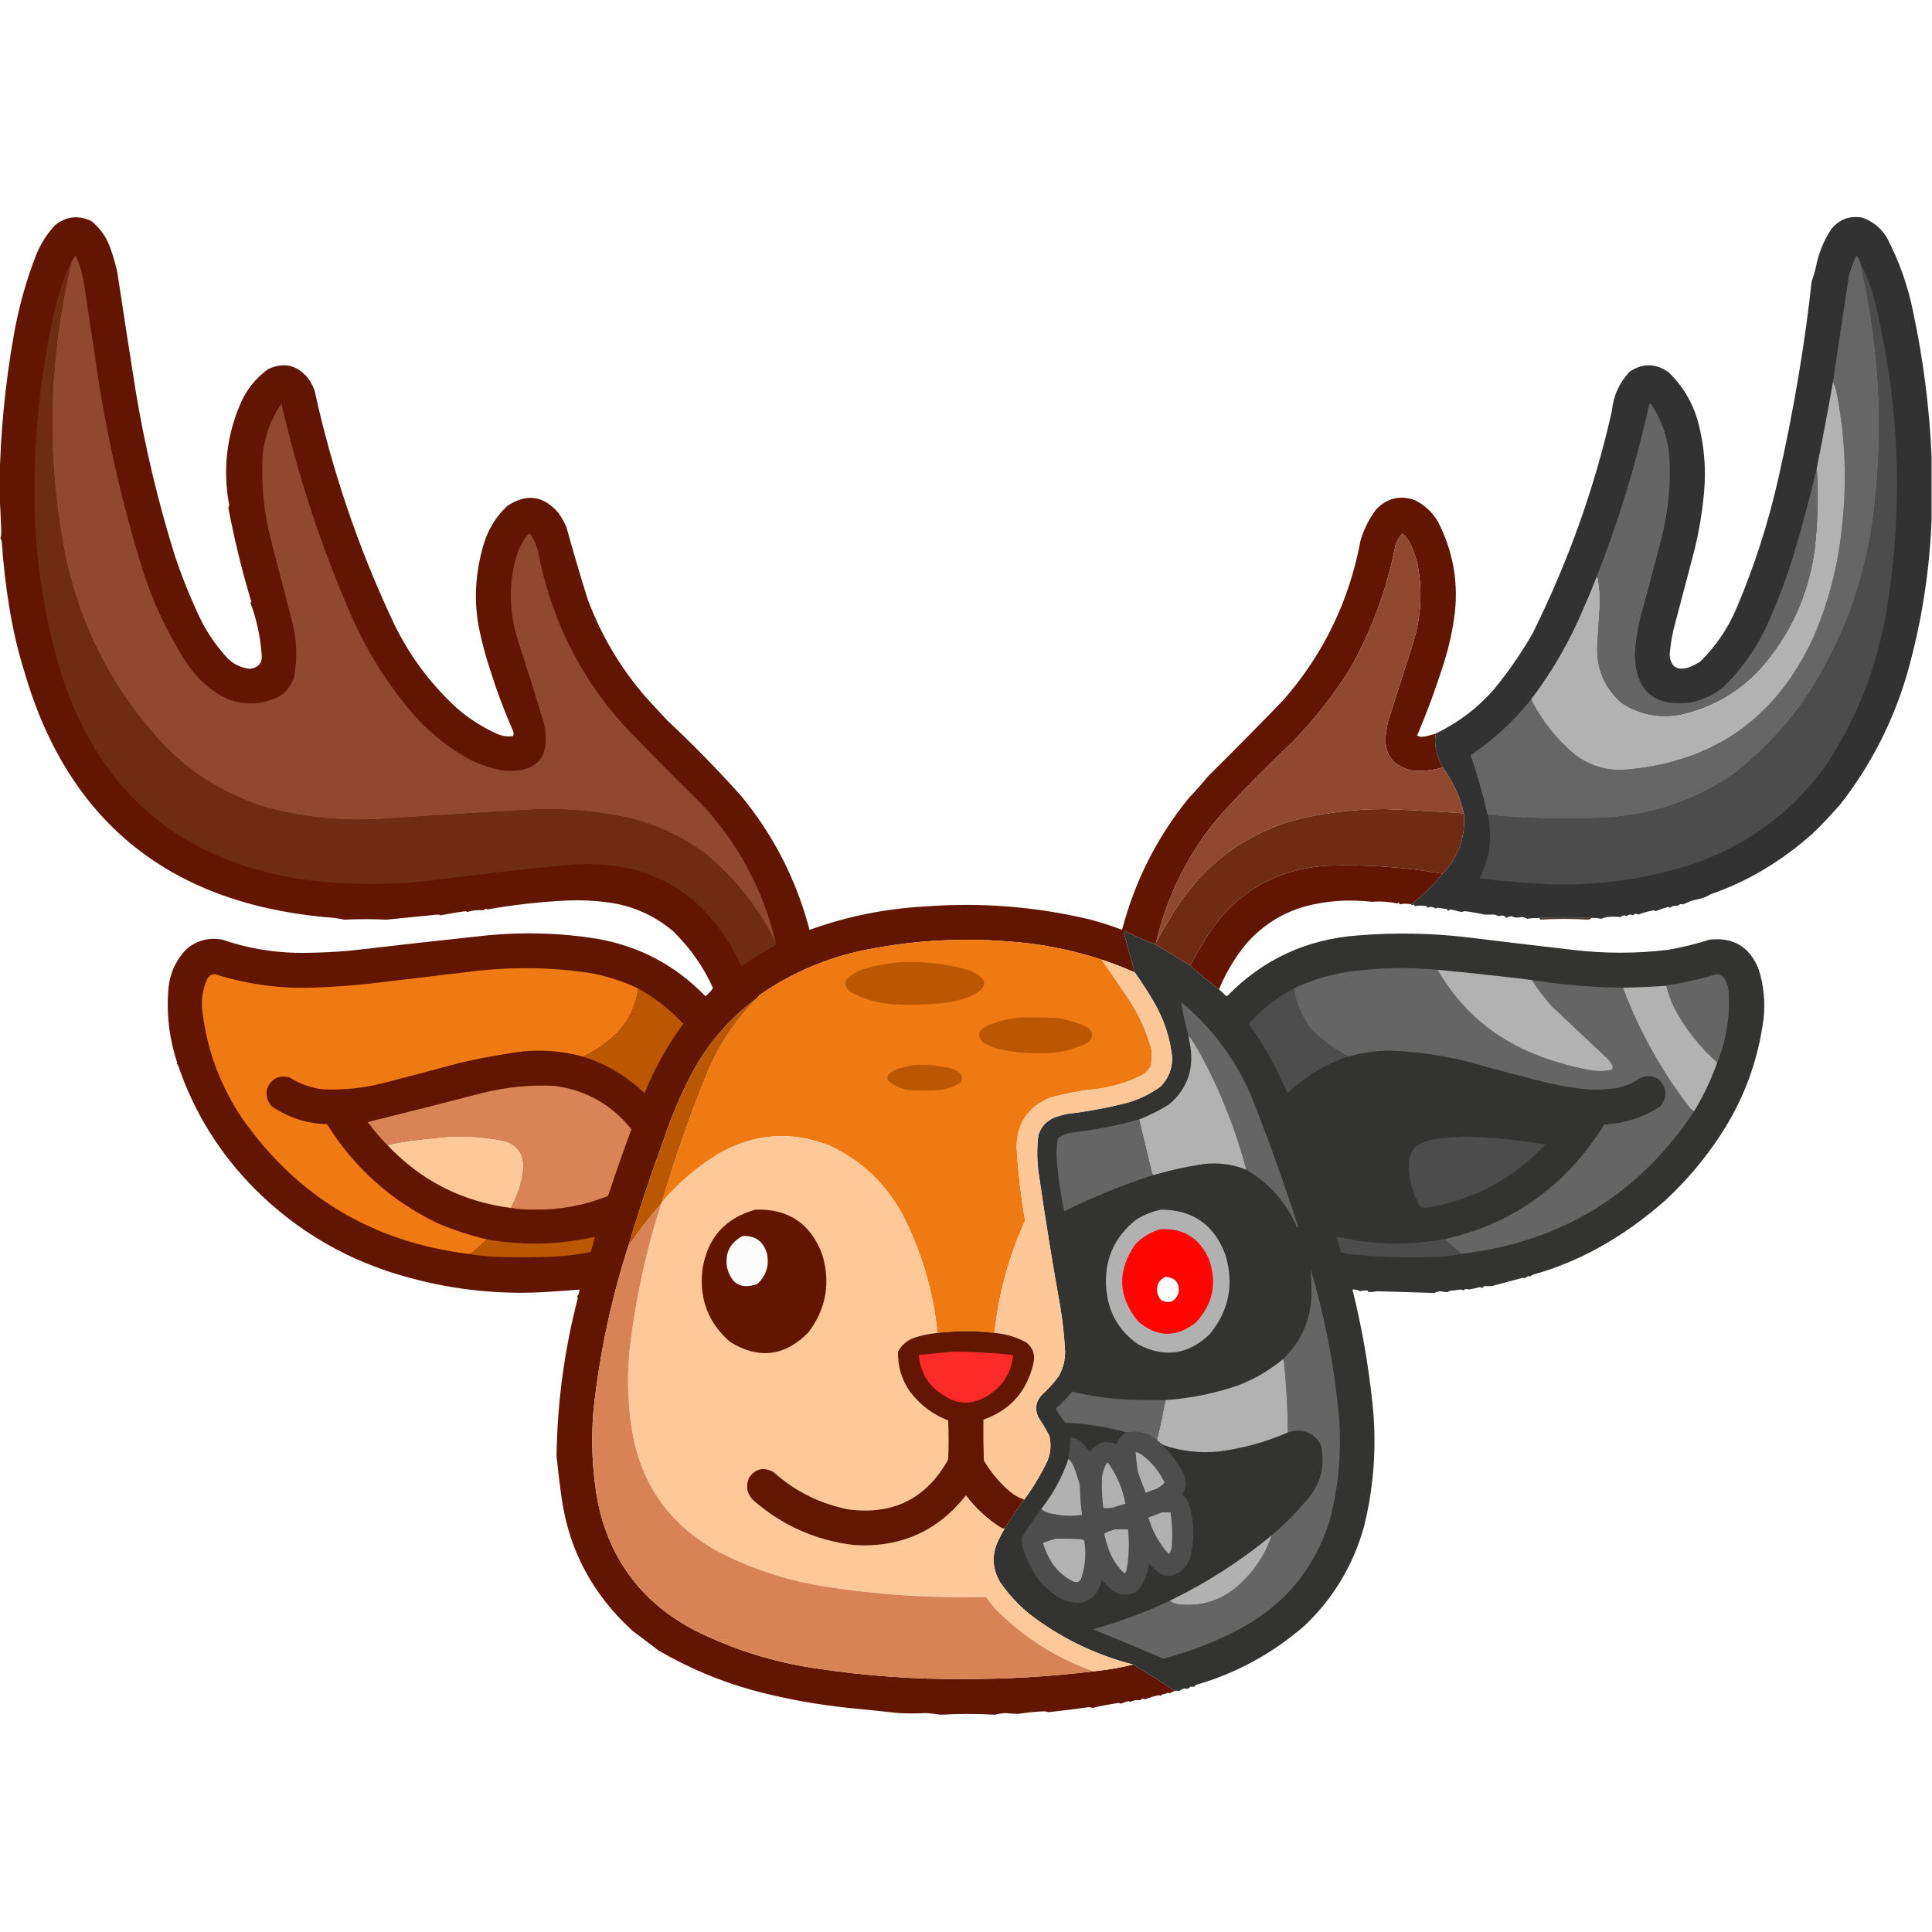 <?xml version="1.0" encoding="UTF-8"?>
<!DOCTYPE svg PUBLIC "-//W3C//DTD SVG 1.1//EN" "http://www.w3.org/Graphics/SVG/1.1/DTD/svg11.dtd">
<svg xmlns="http://www.w3.org/2000/svg" version="1.1" width="2272px" height="2272px" style="shape-rendering:geometricPrecision; text-rendering:geometricPrecision; image-rendering:optimizeQuality; fill-rule:evenodd; clip-rule:evenodd" xmlns:xlink="http://www.w3.org/1999/xlink">
<g><path style="opacity:0.996" fill="#621500" d="M 1688.5,862.5 C 1687.25,869.137 1687.42,875.804 1689,882.5C 1690.67,889.507 1693.17,896.174 1696.5,902.5C 1684.73,905.966 1672.73,907.133 1660.5,906C 1636.85,900.565 1626.69,885.732 1630,861.5C 1630.67,857.5 1631.33,853.5 1632,849.5C 1641.99,818.176 1651.99,786.843 1662,755.5C 1671.27,725.236 1672.94,694.569 1667,663.5C 1664.56,652.84 1660.56,642.84 1655,633.5C 1653.43,631.007 1651.43,629.007 1649,627.5C 1645.32,631.518 1642.65,636.185 1641,641.5C 1630.89,693.168 1612.89,741.835 1587,787.5C 1567.72,818.132 1545.38,846.465 1520,872.5C 1491.3,899.53 1463.64,927.53 1437,956.5C 1398.78,1000.6 1372.95,1051.27 1359.5,1108.5C 1358.66,1108.84 1358.33,1109.51 1358.5,1110.5C 1347.26,1106.36 1336.26,1101.52 1325.5,1096C 1324.06,1095.22 1322.72,1095.39 1321.5,1096.5C 1325.71,1112.22 1330.04,1127.89 1334.5,1143.5C 1321.74,1137.91 1308.74,1132.91 1295.5,1128.5C 1259.45,1116.66 1222.45,1109.49 1184.5,1107C 1125.23,1102.41 1066.56,1106.41 1008.5,1119C 966.752,1128.72 928.419,1145.72 893.5,1170C 892.29,1171.04 891.29,1172.21 890.5,1173.5C 858.403,1197.1 832.903,1226.43 814,1261.5C 800.462,1287.24 789.128,1313.91 780,1341.5C 764.859,1382.76 751.026,1424.42 738.5,1466.5C 718.565,1528.77 705.065,1592.43 698,1657.5C 694.778,1694.08 696.444,1730.41 703,1766.5C 717.524,1835.43 756.024,1885.93 818.5,1918C 863.137,1940.1 910.137,1954.77 959.5,1962C 1016.99,1970.77 1074.82,1974.93 1133,1974.5C 1184.18,1974.65 1235.02,1971.65 1285.5,1965.5C 1301.49,1963.93 1317.15,1961.27 1332.5,1957.5C 1349.16,1967.38 1365.49,1977.72 1381.5,1988.5C 1379.33,1989.27 1377.17,1990.27 1375,1991.5C 1374.67,1991.17 1374.33,1990.83 1374,1990.5C 1371.93,1991.39 1369.76,1992.06 1367.5,1992.5C 1366.35,1992.82 1365.52,1993.48 1365,1994.5C 1364.44,1993.98 1363.77,1993.64 1363,1993.5C 1357.27,1994.61 1351.77,1996.27 1346.5,1998.5C 1344.36,1997.05 1342.52,1997.38 1341,1999.5C 1336.89,1998.85 1332.89,1999.52 1329,2001.5C 1328.59,2001.04 1328.09,2000.71 1327.5,2000.5C 1324.33,2001.13 1321.33,2002.13 1318.5,2003.5C 1317.56,2003.39 1316.72,2003.06 1316,2002.5C 1305.42,2004.08 1294.92,2006.08 1284.5,2008.5C 1283.39,2007.98 1282.23,2007.64 1281,2007.5C 1265.01,2009.77 1249.01,2011.77 1233,2013.5C 1231.26,2012.87 1229.43,2012.54 1227.5,2012.5C 1217.41,2012.91 1207.41,2013.91 1197.5,2015.5C 1192.26,2015.38 1187.1,2015.04 1182,2014.5C 1177.9,2014.8 1173.9,2015.47 1170,2016.5C 1149.36,2015.24 1128.19,2015.24 1106.5,2016.5C 1100.88,2015.67 1095.21,2015 1089.5,2014.5C 1078.15,2015.13 1066.98,2015.13 1056,2014.5C 1036.74,2012.34 1017.41,2010.34 998,2008.5C 958.901,2004.39 921.068,1997.39 884.5,1987.5C 846.301,1976.94 809.634,1961.44 774.5,1941C 764.167,1933.17 753.833,1925.33 743.5,1917.5C 696.927,1874.91 669.26,1823.08 660.5,1762C 658.232,1745.64 656.232,1729.31 654.5,1713C 655.236,1650.32 663.569,1588.15 679.5,1526.5C 679.291,1525.91 678.957,1525.41 678.5,1525C 680.336,1522.51 681.336,1519.67 681.5,1516.5C 670.179,1517.42 658.846,1518.26 647.5,1519C 591.102,1522.99 535.602,1517.49 481,1502.5C 410.872,1483.71 350.372,1448.87 299.5,1398C 258.208,1356.36 228.208,1308.03 209.5,1253C 209.095,1252.05 208.428,1251.39 207.5,1251C 207.833,1250.67 208.167,1250.33 208.5,1250C 199.104,1221.67 195.604,1192.84 198,1163.5C 199.555,1144.47 207.055,1128.3 220.5,1115C 232.582,1105.56 246.248,1102.23 261.5,1105C 293.58,1115.99 326.58,1121.15 360.5,1120.5C 377.531,1120.31 394.531,1119.48 411.5,1118C 465.141,1111.75 518.807,1105.75 572.5,1100C 616.015,1095.75 659.349,1097.09 702.5,1104C 752.295,1112.89 794.628,1135.39 829.5,1171.5C 832.993,1168.84 835.993,1165.67 838.5,1162C 827.538,1137.33 811.871,1115 791.5,1095C 768.62,1075.88 742.62,1064.55 713.5,1061C 697.886,1058.97 682.219,1058.31 666.5,1059C 635.247,1060.51 604.08,1064.01 573,1069.5C 571.351,1068.1 570.018,1068.44 569,1070.5C 562.453,1069.79 555.953,1070.46 549.5,1072.5C 548.914,1072.29 548.414,1071.96 548,1071.5C 537.937,1072.8 527.937,1074.47 518,1076.5C 517.107,1075.92 516.107,1075.59 515,1075.5C 494.807,1077.53 474.64,1079.53 454.5,1081.5C 437.965,1080.7 421.465,1080.7 405,1081.5C 397.278,1079.86 389.445,1078.86 381.5,1078.5C 195.735,1060.75 77.734,963.247 27.5,786C 20.61,763.535 15.11,739.701 11,714.5C 6.81,689.144 3.81,663.144 2,636.5C 1.691,635.234 1.191,634.067 0.5,633C 1.139,630.589 1.473,628.089 1.5,625.5C 0.958,610.669 0.291,596.002 -0.5,581.5C -0.5,576.833 -0.5,572.167 -0.5,567.5C 0.41,510.053 5.91,452.72 16,395.5C 21.811,361.879 30.811,329.545 43,298.5C 48.296,286.06 55.463,274.893 64.5,265C 77.754,254.358 92.087,252.691 107.5,260C 118.084,268.603 125.584,279.436 130,292.5C 133.289,301.654 135.955,310.987 138,320.5C 145.146,367.856 152.479,415.189 160,462.5C 170.757,526.528 185.757,589.528 205,651.5C 213.907,678.554 224.573,704.888 237,730.5C 245.411,746.826 255.911,761.659 268.5,775C 275.556,781.527 283.889,785.36 293.5,786.5C 304.537,785.288 309.204,779.121 307.5,768C 305.954,747.589 301.62,727.923 294.5,709C 294.957,708.586 295.291,708.086 295.5,707.5C 284.495,670.985 275.495,634.152 268.5,597C 269.081,596.107 269.415,595.107 269.5,594C 262.045,553.399 266.211,514.232 282,476.5C 289.16,459.026 300.326,444.859 315.5,434C 333.723,425.598 349.223,429.098 362,444.5C 365.445,449.055 368.112,454.055 370,459.5C 390.369,552.607 420.702,642.274 461,728.5C 479.545,768.385 505.045,803.218 537.5,833C 551.675,845.259 567.341,855.259 584.5,863C 590.642,865.732 596.975,866.565 603.5,865.5C 604.083,863.452 604.083,861.619 603.5,860C 592.924,835.861 583.924,811.861 576.5,788C 572.128,775.091 568.294,761.258 565,746.5C 557.255,713.839 557.922,680.505 567,646.5C 571.821,626.346 581.654,609.18 596.5,595C 619.264,579.929 639.43,582.762 657,603.5C 660.401,608.577 663.401,613.911 666,619.5C 673.864,647.953 682.197,676.287 691,704.5C 707.073,747.508 730.073,786.174 760,820.5C 768,829.167 776,837.833 784,846.5C 814.729,875.228 844.062,905.228 872,936.5C 909.989,982.807 936.656,1035.14 952,1093.5C 995.784,1077.73 1040.95,1068.56 1087.5,1066C 1152.63,1061.01 1216.97,1066.01 1280.5,1081C 1293.75,1084.4 1306.75,1088.56 1319.5,1093.5C 1334.59,1035.98 1360.76,984.311 1398,938.5C 1406.04,930.13 1413.71,921.464 1421,912.5C 1450.67,883.166 1480,853.499 1509,823.5C 1556.36,769.438 1586.69,706.772 1600,635.5C 1603.89,622.384 1609.89,610.384 1618,599.5C 1630.62,585.887 1645.78,582.054 1663.5,588C 1675.23,593.729 1684.4,602.229 1691,613.5C 1708.19,646.779 1714.86,682.112 1711,719.5C 1708.56,739.91 1704.23,759.91 1698,779.5C 1688.87,808.555 1678.37,837.055 1666.5,865C 1668.37,865.985 1670.37,866.485 1672.5,866.5C 1678.02,865.788 1683.35,864.454 1688.5,862.5 Z"/></g>
<g><path style="opacity:1" fill="#333232" d="M 2271.5,536.5 C 2271.5,561.5 2271.5,586.5 2271.5,611.5C 2269.14,672.492 2259.64,732.492 2243,791.5C 2226.53,848.107 2200.37,899.44 2164.5,945.5C 2154.84,956.494 2144.84,967.161 2134.5,977.5C 2133.5,977.833 2132.83,978.5 2132.5,979.5C 2095.16,1012.74 2054.99,1036.74 2012,1051.5C 2006.91,1054.62 2001.74,1056.62 1996.5,1057.5C 1990.87,1058.6 1985.21,1060.6 1979.5,1063.5C 1976.95,1062.72 1974.62,1063.39 1972.5,1065.5C 1969.44,1064.64 1966.61,1065.3 1964,1067.5C 1963.23,1067.36 1962.56,1067.02 1962,1066.5C 1956.9,1067.86 1951.9,1069.53 1947,1071.5C 1946.13,1071.26 1945.29,1070.93 1944.5,1070.5C 1938.3,1071.67 1932.3,1073.34 1926.5,1075.5C 1924.21,1073.98 1922.21,1074.31 1920.5,1076.5C 1917.71,1074.96 1915.21,1075.29 1913,1077.5C 1910.36,1075.94 1908.02,1076.27 1906,1078.5C 1900.4,1077.82 1894.9,1077.82 1889.5,1078.5C 1887.25,1078.93 1885.08,1079.6 1883,1080.5C 1879.21,1079.69 1875.37,1079.36 1871.5,1079.5C 1851.17,1079.5 1830.83,1079.5 1810.5,1079.5C 1805.43,1079.5 1800.59,1079.83 1796,1080.5C 1793.75,1079.02 1791.25,1078.35 1788.5,1078.5C 1784.44,1079.54 1780.77,1079.21 1777.5,1077.5C 1775.31,1077.59 1773.31,1078.26 1771.5,1079.5C 1769.2,1076.55 1766.37,1075.88 1763,1077.5C 1761.13,1076.93 1759.3,1076.27 1757.5,1075.5C 1753.47,1075.62 1749.47,1075.62 1745.5,1075.5C 1737.92,1073.76 1730.25,1072.43 1722.5,1071.5C 1721.17,1071.83 1719.83,1072.17 1718.5,1072.5C 1714.5,1071.5 1710.5,1070.5 1706.5,1069.5C 1704.97,1069.53 1703.8,1070.2 1703,1071.5C 1702.63,1070.58 1702.13,1069.75 1701.5,1069C 1697.98,1068.62 1694.48,1068.12 1691,1067.5C 1689.89,1067.59 1688.89,1067.92 1688,1068.5C 1685.24,1066.3 1682.24,1065.96 1679,1067.5C 1678.48,1066.48 1677.65,1065.82 1676.5,1065.5C 1672.45,1064.82 1668.28,1064.82 1664,1065.5C 1663.33,1064.83 1662.67,1064.17 1662,1063.5C 1661.02,1064.77 1660.19,1064.77 1659.5,1063.5C 1673.13,1052.87 1685.46,1040.87 1696.5,1027.5C 1715.35,1007.61 1723.69,983.939 1721.5,956.5C 1716.91,936.668 1708.58,918.668 1696.5,902.5C 1693.17,896.174 1690.67,889.507 1689,882.5C 1687.42,875.804 1687.25,869.137 1688.5,862.5C 1714.85,849.897 1737.68,832.564 1757,810.5C 1773.71,790.11 1788.71,768.443 1802,745.5C 1844.17,660.752 1875.33,573.419 1895.5,483.5C 1897.14,465.801 1904.14,450.301 1916.5,437C 1932,426.789 1947.34,427.122 1962.5,438C 1979.23,454.284 1990.73,473.784 1997,496.5C 2004.08,523.402 2006.42,550.736 2004,578.5C 2001.96,601.097 1998.29,623.431 1993,645.5C 1984.67,677.167 1976.33,708.833 1968,740.5C 1965.85,750.068 1964.35,759.734 1963.5,769.5C 1964.38,783.775 1971.71,788.941 1985.5,785C 1990.45,783.194 1995.11,780.861 1999.5,778C 2017.75,760.025 2031.91,739.192 2042,715.5C 2063.2,665.863 2079.87,613.863 2092,559.5C 2109.4,482.226 2122.24,406.059 2130.5,331C 2132.47,325.436 2134.14,319.769 2135.5,314C 2138.46,298.196 2144.46,283.363 2153.5,269.5C 2163.11,257.703 2175.44,253.203 2190.5,256C 2202.67,260.499 2212.17,268.333 2219,279.5C 2233.49,307.302 2243.82,336.636 2250,367.5C 2261.82,423.389 2268.99,479.723 2271.5,536.5 Z"/></g>
<g><path style="opacity:1" fill="#90492f" d="M 912.5,1109.5 C 892.519,1068.35 864.853,1033.18 829.5,1004C 799.853,982.015 766.853,967.348 730.5,960C 700.287,954.201 669.787,951.367 639,951.5C 576.471,954.835 513.971,958.669 451.5,963C 405.073,966.084 359.406,961.751 314.5,950C 262.565,934.39 218.731,906.223 183,865.5C 129.441,804.717 94.108,734.384 77,654.5C 59.815,568.691 56.815,482.358 68,395.5C 71.907,366.552 77.074,337.886 83.5,309.5C 84.793,306.263 86.626,303.263 89,300.5C 93.001,309.503 96.001,318.836 98,328.5C 104.166,369.494 110.332,410.494 116.5,451.5C 128.122,523.655 144.622,594.655 166,664.5C 178.647,705.786 196.647,744.453 220,780.5C 232.129,798.633 247.963,812.466 267.5,822C 287.434,829.527 307.101,828.86 326.5,820C 336.329,814.502 342.829,806.336 346,795.5C 349.466,775.79 349.132,756.123 345,736.5C 336.335,703.171 327.669,669.838 319,636.5C 310.122,602.694 306.789,568.361 309,533.5C 311.421,511.894 318.754,492.227 331,474.5C 349.77,556.811 375.77,636.811 409,714.5C 428.964,762.473 455.964,805.806 490,844.5C 507.223,863.008 526.723,878.508 548.5,891C 561.714,898.182 575.714,903.182 590.5,906C 631.203,909.635 647.703,891.469 640,851.5C 629.644,817.411 618.977,783.411 608,749.5C 599.04,719.317 598.373,688.984 606,658.5C 608.725,648.385 613.059,639.051 619,630.5C 620.113,628.671 621.613,627.837 623.5,628C 628.006,634.498 631.173,641.665 633,649.5C 647.859,727.238 681.526,795.238 734,853.5C 763.639,884.139 793.639,914.472 824,944.5C 868.104,991.359 897.604,1046.36 912.5,1109.5 Z"/></g>
<g><path style="opacity:1" fill="#666666" d="M 2187.5,308.5 C 2210.06,404.538 2215.56,501.538 2204,599.5C 2194.47,681.446 2166.8,756.446 2121,824.5C 2097.29,857.882 2069.12,887.048 2036.5,912C 1989.72,943.259 1938.05,959.925 1881.5,962C 1837.43,963.831 1793.43,962.664 1749.5,958.5C 1744.01,934.703 1737.34,911.203 1729.5,888C 1756.48,869.862 1780.14,848.029 1800.5,822.5C 1813.22,847.385 1830.22,868.885 1851.5,887C 1867.44,899.133 1885.44,905.3 1905.5,905.5C 2012.68,898.345 2088.51,846.011 2133,748.5C 2150.57,707.557 2161.57,664.89 2166,620.5C 2172.13,567.502 2170.13,514.836 2160,462.5C 2159.25,457.789 2157.75,453.456 2155.5,449.5C 2161.52,408.498 2167.69,367.498 2174,326.5C 2176.01,317.481 2179.01,308.814 2183,300.5C 2185.16,302.817 2186.66,305.484 2187.5,308.5 Z"/></g>
<g><path style="opacity:1" fill="#702c13" d="M 83.5,309.5 C 77.074,337.886 71.907,366.552 68,395.5C 56.815,482.358 59.815,568.691 77,654.5C 94.108,734.384 129.441,804.717 183,865.5C 218.731,906.223 262.565,934.39 314.5,950C 359.406,961.751 405.073,966.084 451.5,963C 513.971,958.669 576.471,954.835 639,951.5C 669.787,951.367 700.287,954.201 730.5,960C 766.853,967.348 799.853,982.015 829.5,1004C 864.853,1033.18 892.519,1068.35 912.5,1109.5C 913.773,1110.08 913.773,1110.74 912.5,1111.5C 898.414,1118.96 884.914,1127.29 872,1136.5C 829.618,1046.21 758.451,1006.71 658.5,1018C 609.395,1022.73 560.395,1028.4 511.5,1035C 459.107,1041.31 406.774,1040.98 354.5,1034C 213.076,1012.22 119.576,933.718 74,798.5C 51.059,725.645 39.892,650.979 40.5,574.5C 40.737,508.8 47.57,443.8 61,379.5C 64.055,365.336 67.722,351.336 72,337.5C 74.98,327.704 78.814,318.37 83.5,309.5 Z"/></g>
<g><path style="opacity:1" fill="#4d4c4c" d="M 2187.5,308.5 C 2194.64,322.08 2200.14,336.413 2204,351.5C 2233.72,471.816 2238.72,593.15 2219,715.5C 2208.09,782.617 2184.09,844.284 2147,900.5C 2104.98,958.296 2049.81,997.796 1981.5,1019C 1919.77,1037.58 1856.77,1043.92 1792.5,1038C 1775.45,1036.8 1758.45,1035.13 1741.5,1033C 1741.04,1032.59 1740.71,1032.09 1740.5,1031.5C 1752.34,1008.25 1755.34,983.919 1749.5,958.5C 1793.43,962.664 1837.43,963.831 1881.5,962C 1938.05,959.925 1989.72,943.259 2036.5,912C 2069.12,887.048 2097.29,857.882 2121,824.5C 2166.8,756.446 2194.47,681.446 2204,599.5C 2215.56,501.538 2210.06,404.538 2187.5,308.5 Z"/></g>
<g><path style="opacity:1" fill="#b2b2b2" d="M 2155.5,449.5 C 2157.75,453.456 2159.25,457.789 2160,462.5C 2170.13,514.836 2172.13,567.502 2166,620.5C 2161.57,664.89 2150.57,707.557 2133,748.5C 2088.51,846.011 2012.68,898.345 1905.5,905.5C 1885.44,905.3 1867.44,899.133 1851.5,887C 1830.22,868.885 1813.22,847.385 1800.5,822.5C 1825.9,789.065 1846.73,752.732 1863,713.5C 1868.13,701.926 1872.97,690.259 1877.5,678.5C 1878.73,679.152 1879.39,680.319 1879.5,682C 1880.99,691.265 1881.66,700.599 1881.5,710C 1880.47,725.815 1879.47,741.648 1878.5,757.5C 1876.8,785.617 1886.47,808.784 1907.5,827C 1928.97,840.693 1952.3,845.026 1977.5,840C 2013.87,831.572 2044.7,813.739 2070,786.5C 2105.32,746.504 2126.66,699.837 2134,646.5C 2137.64,614.592 2138.47,582.592 2136.5,550.5C 2143.22,516.897 2149.55,483.231 2155.5,449.5 Z"/></g>
<g><path style="opacity:1" fill="#666565" d="M 2136.5,550.5 C 2138.47,582.592 2137.64,614.592 2134,646.5C 2126.66,699.837 2105.32,746.504 2070,786.5C 2044.7,813.739 2013.87,831.572 1977.5,840C 1952.3,845.026 1928.97,840.693 1907.5,827C 1886.47,808.784 1876.8,785.617 1878.5,757.5C 1879.47,741.648 1880.47,725.815 1881.5,710C 1881.66,700.599 1880.99,691.265 1879.5,682C 1879.39,680.319 1878.73,679.152 1877.5,678.5C 1903.58,612.53 1924.24,544.863 1939.5,475.5C 1940.27,474.289 1941.11,474.289 1942,475.5C 1953.95,493.676 1960.95,513.676 1963,535.5C 1965.05,568.298 1962.05,600.631 1954,632.5C 1945.98,663.925 1937.64,695.258 1929,726.5C 1925.66,740.539 1923.5,754.706 1922.5,769C 1923.08,812.573 1945.08,831.573 1988.5,826C 2002.74,823.213 2015.41,817.213 2026.5,808C 2049.98,785.235 2068.14,758.735 2081,728.5C 2091.71,704.042 2101.04,679.042 2109,653.5C 2119.29,619.344 2128.45,585.011 2136.5,550.5 Z"/></g>
<g><path style="opacity:1" fill="#90492f" d="M 1696.5,902.5 C 1708.58,918.668 1716.91,936.668 1721.5,956.5C 1690.53,954.28 1659.53,952.613 1628.5,951.5C 1590.49,951.4 1553.16,956.233 1516.5,966C 1462.21,983.295 1419.04,1015.46 1387,1062.5C 1377.05,1077.4 1367.89,1092.73 1359.5,1108.5C 1372.95,1051.27 1398.78,1000.6 1437,956.5C 1463.64,927.53 1491.3,899.53 1520,872.5C 1545.38,846.465 1567.72,818.132 1587,787.5C 1612.89,741.835 1630.89,693.168 1641,641.5C 1642.65,636.185 1645.32,631.518 1649,627.5C 1651.43,629.007 1653.43,631.007 1655,633.5C 1660.56,642.84 1664.56,652.84 1667,663.5C 1672.94,694.569 1671.27,725.236 1662,755.5C 1651.99,786.843 1641.99,818.176 1632,849.5C 1631.33,853.5 1630.67,857.5 1630,861.5C 1626.69,885.732 1636.85,900.565 1660.5,906C 1672.73,907.133 1684.73,905.966 1696.5,902.5 Z"/></g>
<g><path style="opacity:0.004" fill="#3e2900" d="M 2164.5,945.5 C 2165.83,946.167 2165.83,946.167 2164.5,945.5 Z"/></g>
<g><path style="opacity:1" fill="#702c13" d="M 1721.5,956.5 C 1723.69,983.939 1715.35,1007.61 1696.5,1027.5C 1651.97,1019.65 1606.97,1016.49 1561.5,1018C 1498.83,1022.07 1451,1050.57 1418,1103.5C 1411.55,1114.07 1405.39,1124.73 1399.5,1135.5C 1385.99,1126.91 1372.33,1118.58 1358.5,1110.5C 1358.33,1109.51 1358.66,1108.84 1359.5,1108.5C 1367.89,1092.73 1377.05,1077.4 1387,1062.5C 1419.04,1015.46 1462.21,983.295 1516.5,966C 1553.16,956.233 1590.49,951.4 1628.5,951.5C 1659.53,952.613 1690.53,954.28 1721.5,956.5 Z"/></g>
<g><path style="opacity:0.004" fill="#3e2900" d="M 2134.5,977.5 C 2135.83,978.167 2135.83,978.167 2134.5,977.5 Z"/></g>
<g><path style="opacity:0.004" fill="#3e2900" d="M 2132.5,979.5 C 2133.83,980.167 2133.83,980.167 2132.5,979.5 Z"/></g>
<g><path style="opacity:0.996" fill="#621500" d="M 1696.5,1027.5 C 1685.46,1040.87 1673.13,1052.87 1659.5,1063.5C 1654.94,1062.53 1650.44,1062.53 1646,1063.5C 1645.68,1061.43 1644.84,1061.1 1643.5,1062.5C 1633.56,1060.39 1623.56,1059.73 1613.5,1060.5C 1585.97,1057.41 1559.64,1059.24 1534.5,1066C 1507.18,1073.78 1484.02,1088.61 1465,1110.5C 1451.94,1126.61 1441.44,1144.28 1433.5,1163.5C 1421.85,1154.51 1410.52,1145.18 1399.5,1135.5C 1405.39,1124.73 1411.55,1114.07 1418,1103.5C 1451,1050.57 1498.83,1022.07 1561.5,1018C 1606.97,1016.49 1651.97,1019.65 1696.5,1027.5 Z"/></g>
<g><path style="opacity:0.004" fill="#3e2900" d="M 1996.5,1057.5 C 1997.83,1058.17 1997.83,1058.17 1996.5,1057.5 Z"/></g>
<g><path style="opacity:0.918" fill="#42281d" d="M 1810.5,1079.5 C 1830.83,1079.5 1851.17,1079.5 1871.5,1079.5C 1870.38,1080.81 1868.88,1081.48 1867,1081.5C 1848.33,1080.31 1830,1080.31 1812,1081.5C 1810.97,1081.16 1810.47,1080.5 1810.5,1079.5 Z"/></g>
<g><path style="opacity:1" fill="#333332" d="M 1358.5,1110.5 C 1372.33,1118.58 1385.99,1126.91 1399.5,1135.5C 1410.52,1145.18 1421.85,1154.51 1433.5,1163.5C 1436.3,1165.8 1438.96,1168.3 1441.5,1171C 1442.17,1171.67 1442.83,1171.67 1443.5,1171C 1485.54,1127.99 1536.87,1104.32 1597.5,1100C 1642.26,1096.34 1686.92,1097.34 1731.5,1103C 1770.81,1107.83 1810.15,1112.5 1849.5,1117C 1886.85,1121.48 1924.19,1121.48 1961.5,1117C 1978.11,1114.1 1994.44,1110.1 2010.5,1105C 2038.44,1101.95 2057.6,1113.45 2068,1139.5C 2074.07,1158.38 2076.07,1177.72 2074,1197.5C 2067.44,1248.37 2049.94,1295.03 2021.5,1337.5C 2003.47,1364.54 1982.47,1389.21 1958.5,1411.5C 1910.02,1454.19 1858.69,1483.19 1804.5,1498.5C 1802.39,1499.03 1800.55,1500.03 1799,1501.5C 1798.67,1501.17 1798.33,1500.83 1798,1500.5C 1796,1501 1794.34,1502 1793,1503.5C 1792.59,1503.04 1792.09,1502.71 1791.5,1502.5C 1778.4,1505.89 1765.9,1509.22 1754,1512.5C 1750.98,1512.52 1747.98,1512.52 1745,1512.5C 1744.04,1514.66 1742.54,1514.99 1740.5,1513.5C 1735.9,1514.82 1731.4,1515.82 1727,1516.5C 1724.84,1515.32 1722.84,1515.65 1721,1517.5C 1719.94,1516.9 1718.77,1516.57 1717.5,1516.5C 1713.18,1517.13 1708.85,1517.63 1704.5,1518C 1703.97,1518.69 1703.31,1519.19 1702.5,1519.5C 1699.66,1519.48 1696.82,1519.15 1694,1518.5C 1691.47,1518.57 1689.14,1519.23 1687,1520.5C 1664.94,1519.82 1642.61,1519.16 1620,1518.5C 1616.51,1519.16 1613.01,1519.5 1609.5,1519.5C 1608.3,1519.15 1608.3,1518.65 1609.5,1518C 1606.11,1517.25 1602.77,1517.41 1599.5,1518.5C 1596.72,1516.87 1593.72,1516.2 1590.5,1516.5C 1601.46,1560.6 1609.3,1605.27 1614,1650.5C 1619.16,1699.44 1615.83,1747.78 1604,1795.5C 1591.31,1840.64 1568.14,1879.3 1534.5,1911.5C 1496.21,1944.7 1453.37,1968.04 1406,1981.5C 1405.69,1982.31 1405.19,1982.97 1404.5,1983.5C 1403.1,1983.64 1401.6,1983.64 1400,1983.5C 1398.01,1985.91 1395.68,1986.57 1393,1985.5C 1390.76,1986.06 1388.76,1987.06 1387,1988.5C 1385.37,1988.15 1383.54,1988.15 1381.5,1988.5C 1365.49,1977.72 1349.16,1967.38 1332.5,1957.5C 1287.62,1945.89 1246.95,1926.06 1210.5,1898C 1197.22,1887.05 1185.72,1874.55 1176,1860.5C 1166.35,1843.75 1166.02,1826.75 1175,1809.5C 1176.99,1805.36 1179.16,1801.36 1181.5,1797.5C 1188.67,1785.82 1196.34,1774.49 1204.5,1763.5C 1215.06,1749.08 1224.23,1733.75 1232,1717.5C 1235.65,1708.02 1236.32,1698.36 1234,1688.5C 1230.07,1680.91 1225.73,1673.57 1221,1666.5C 1216.69,1656.92 1218.02,1648.25 1225,1640.5C 1232.41,1633.77 1239.07,1626.43 1245,1618.5C 1250.26,1609.2 1252.76,1599.2 1252.5,1588.5C 1251.57,1571.4 1249.74,1554.4 1247,1537.5C 1237.8,1486.31 1229.47,1434.97 1222,1383.5C 1219.43,1367.52 1219.1,1351.52 1221,1335.5C 1223.98,1325.18 1230.48,1318.02 1240.5,1314C 1245.08,1312.36 1249.74,1311.02 1254.5,1310C 1279.5,1307.06 1304.17,1302.39 1328.5,1296C 1341.52,1291.89 1353.52,1285.89 1364.5,1278C 1373.83,1268.65 1378.5,1257.32 1378.5,1244C 1376.08,1220.64 1368.91,1198.81 1357,1178.5C 1349.99,1166.47 1342.49,1154.8 1334.5,1143.5C 1330.04,1127.89 1325.71,1112.22 1321.5,1096.5C 1322.72,1095.39 1324.06,1095.22 1325.5,1096C 1336.26,1101.52 1347.26,1106.36 1358.5,1110.5 Z"/></g>
<g><path style="opacity:1" fill="#ef7a13" d="M 1295.5,1128.5 C 1306.81,1144.66 1317.98,1160.99 1329,1177.5C 1340.06,1194.95 1348.39,1213.62 1354,1233.5C 1354.84,1240.57 1354.51,1247.57 1353,1254.5C 1350.87,1257.63 1348.37,1260.46 1345.5,1263C 1329.48,1271.45 1312.48,1277.12 1294.5,1280C 1274.16,1281.91 1254.16,1285.57 1234.5,1291C 1208.65,1301.84 1195.65,1321.34 1195.5,1349.5C 1197.19,1378.36 1200.52,1407.02 1205.5,1435.5C 1186.33,1477.51 1174.33,1521.51 1169.5,1567.5C 1147.15,1564.85 1124.82,1564.85 1102.5,1567.5C 1097.46,1518.21 1083.63,1471.55 1061,1427.5C 1041.62,1392.12 1013.79,1365.62 977.5,1348C 931.744,1329.43 887.411,1332.43 844.5,1357C 819.596,1372.31 797.596,1391.14 778.5,1413.5C 794.46,1359.12 813.294,1305.78 835,1253.5C 848.825,1223.49 867.325,1196.82 890.5,1173.5C 891.29,1172.21 892.29,1171.04 893.5,1170C 928.419,1145.72 966.752,1128.72 1008.5,1119C 1066.56,1106.41 1125.23,1102.41 1184.5,1107C 1222.45,1109.49 1259.45,1116.66 1295.5,1128.5 Z"/></g>
<g><path style="opacity:1" fill="#ba5700" d="M 1058.5,1131.5 C 1086.07,1130.13 1113.07,1133.3 1139.5,1141C 1163.08,1150.75 1163.41,1161.08 1140.5,1172C 1129.16,1176.08 1117.49,1178.75 1105.5,1180C 1087.52,1181.45 1069.52,1181.79 1051.5,1181C 1032.95,1180.03 1015.61,1175.03 999.5,1166C 994.919,1162.56 993.419,1158.06 995,1152.5C 1001.16,1145.84 1008.66,1141.34 1017.5,1139C 1031.07,1135.19 1044.73,1132.69 1058.5,1131.5 Z"/></g>
<g><path style="opacity:1" fill="#ef7912" d="M 750.5,1162.5 C 746.55,1189.58 733.55,1211.08 711.5,1227C 703.452,1233.22 694.786,1238.38 685.5,1242.5C 656.451,1234.63 627.118,1233.47 597.5,1239C 578.348,1241.9 559.348,1245.56 540.5,1250C 510.21,1258.16 479.877,1266.16 449.5,1274C 426.5,1279.78 403.167,1282.11 379.5,1281C 365.408,1279.3 352.408,1274.64 340.5,1267C 327.75,1263.96 318.917,1268.46 314,1280.5C 312.489,1288.29 314.322,1295.13 319.5,1301C 339.092,1314.32 360.759,1321.32 384.5,1322C 416.493,1373 459.493,1411.66 513.5,1438C 532.634,1446.21 552.301,1452.71 572.5,1457.5C 567.362,1462.47 562.029,1467.3 556.5,1472C 554.783,1473.56 552.783,1474.39 550.5,1474.5C 438.083,1460.42 349.583,1407.42 285,1315.5C 259.272,1277.32 243.606,1235.32 238,1189.5C 236.325,1175.9 238.325,1162.9 244,1150.5C 246.016,1147.41 248.849,1145.74 252.5,1145.5C 293.512,1158.49 335.512,1163.65 378.5,1161C 396.538,1160.18 414.538,1158.84 432.5,1157C 471.831,1152.33 511.164,1147.67 550.5,1143C 597.899,1136.78 645.232,1137.11 692.5,1144C 712.733,1147.47 732.067,1153.63 750.5,1162.5 Z"/></g>
<g><path style="opacity:1" fill="#666565" d="M 1690.5,1140.5 C 1718.39,1188.55 1758.39,1222.38 1810.5,1242C 1830.95,1249.69 1851.95,1255.36 1873.5,1259C 1880.94,1259.93 1888.27,1259.59 1895.5,1258C 1896.58,1256.27 1896.74,1254.44 1896,1252.5C 1894.67,1250.5 1893.33,1248.5 1892,1246.5C 1869.33,1225.17 1846.67,1203.83 1824,1182.5C 1815.76,1173.01 1808.26,1163.01 1801.5,1152.5C 1836.92,1158.09 1872.58,1161.09 1908.5,1161.5C 1927.77,1212.53 1953.93,1259.53 1987,1302.5C 1988.45,1304.46 1990.28,1305.8 1992.5,1306.5C 1927.61,1404.56 1836.27,1460.56 1718.5,1474.5C 1712.06,1469.24 1705.73,1463.74 1699.5,1458C 1700.42,1457.72 1701.08,1457.22 1701.5,1456.5C 1762.05,1442.81 1812.88,1412.81 1854,1366.5C 1866.05,1352.72 1876.89,1338.06 1886.5,1322.5C 1910.51,1321.17 1932.51,1314 1952.5,1301C 1960.81,1290.35 1960.47,1280.01 1951.5,1270C 1944.19,1264.96 1936.53,1264.29 1928.5,1268C 1919.18,1274.49 1908.85,1278.49 1897.5,1280C 1886.87,1281.4 1876.2,1281.74 1865.5,1281C 1851.02,1279.56 1836.68,1277.23 1822.5,1274C 1792.03,1266.47 1761.7,1258.47 1731.5,1250C 1699.72,1241.49 1667.39,1236.65 1634.5,1235.5C 1617.84,1235.72 1601.5,1238.05 1585.5,1242.5C 1569.49,1234.01 1554.99,1223.34 1542,1210.5C 1531.08,1196.32 1524.25,1180.32 1521.5,1162.5C 1543.65,1151.83 1566.99,1145 1591.5,1142C 1624.44,1137.84 1657.44,1137.34 1690.5,1140.5 Z"/></g>
<g><path style="opacity:1" fill="#b2b2b2" d="M 1690.5,1140.5 C 1727.56,1143.94 1764.56,1147.94 1801.5,1152.5C 1808.26,1163.01 1815.76,1173.01 1824,1182.5C 1846.67,1203.83 1869.33,1225.17 1892,1246.5C 1893.33,1248.5 1894.67,1250.5 1896,1252.5C 1896.74,1254.44 1896.58,1256.27 1895.5,1258C 1888.27,1259.59 1880.94,1259.93 1873.5,1259C 1851.95,1255.36 1830.95,1249.69 1810.5,1242C 1758.39,1222.38 1718.39,1188.55 1690.5,1140.5 Z"/></g>
<g><path style="opacity:1" fill="#666565" d="M 2019.5,1249.5 C 1998.72,1231.23 1981.89,1209.89 1969,1185.5C 1964.98,1177.13 1961.81,1168.46 1959.5,1159.5C 1958.17,1159.5 1956.83,1159.5 1955.5,1159.5C 1976.89,1156.53 1998.05,1151.87 2019,1145.5C 2022.27,1145.7 2024.93,1147.03 2027,1149.5C 2030.37,1154.68 2032.37,1160.35 2033,1166.5C 2034.55,1195.18 2030.05,1222.85 2019.5,1249.5 Z"/></g>
<g><path style="opacity:1" fill="#b2b2b2" d="M 1955.5,1159.5 C 1956.83,1159.5 1958.17,1159.5 1959.5,1159.5C 1961.81,1168.46 1964.98,1177.13 1969,1185.5C 1981.89,1209.89 1998.72,1231.23 2019.5,1249.5C 2012.38,1269.4 2003.38,1288.4 1992.5,1306.5C 1990.28,1305.8 1988.45,1304.46 1987,1302.5C 1953.93,1259.53 1927.77,1212.53 1908.5,1161.5C 1924.18,1161.22 1939.85,1160.56 1955.5,1159.5 Z"/></g>
<g><path style="opacity:1" fill="#ba5700" d="M 750.5,1162.5 C 770.312,1173.43 787.979,1187.26 803.5,1204C 785.061,1229.16 769.895,1256.33 758,1285.5C 737.124,1265.64 712.958,1251.31 685.5,1242.5C 694.786,1238.38 703.452,1233.22 711.5,1227C 733.55,1211.08 746.55,1189.58 750.5,1162.5 Z"/></g>
<g><path style="opacity:1" fill="#4d4d4d" d="M 1521.5,1162.5 C 1524.25,1180.32 1531.08,1196.32 1542,1210.5C 1554.99,1223.34 1569.49,1234.01 1585.5,1242.5C 1558.49,1251.59 1534.66,1265.92 1514,1285.5C 1501.79,1256.57 1486.62,1229.41 1468.5,1204C 1483.66,1186.78 1501.33,1172.95 1521.5,1162.5 Z"/></g>
<g><path style="opacity:1" fill="#ba5701" d="M 890.5,1173.5 C 867.325,1196.82 848.825,1223.49 835,1253.5C 813.294,1305.78 794.46,1359.12 778.5,1413.5C 778.167,1414.17 777.833,1414.83 777.5,1415.5C 763.35,1431.65 750.35,1448.65 738.5,1466.5C 751.026,1424.42 764.859,1382.76 780,1341.5C 789.128,1313.91 800.462,1287.24 814,1261.5C 832.903,1226.43 858.403,1197.1 890.5,1173.5 Z"/></g>
<g><path style="opacity:1" fill="#666565" d="M 1465.5,1375.5 C 1453.05,1327.89 1434.89,1282.22 1411,1238.5C 1406.97,1231.1 1402.47,1224.1 1397.5,1217.5C 1394.07,1204.67 1391.24,1191.67 1389,1178.5C 1424.32,1207.83 1451.32,1243.5 1470,1285.5C 1490.71,1337.12 1509.54,1389.45 1526.5,1442.5C 1526.15,1443.7 1525.65,1443.7 1525,1442.5C 1512.27,1413.62 1492.43,1391.28 1465.5,1375.5 Z"/></g>
<g><path style="opacity:1" fill="#ba5700" d="M 1199.5,1196.5 C 1213.5,1196.33 1227.5,1196.5 1241.5,1197C 1254.44,1198.65 1266.77,1202.32 1278.5,1208C 1286.01,1213.69 1286.34,1219.69 1279.5,1226C 1266.66,1232.61 1252.99,1236.61 1238.5,1238C 1215.86,1239.91 1193.53,1238.24 1171.5,1233C 1166.3,1231.05 1161.3,1228.71 1156.5,1226C 1149.56,1219.6 1149.89,1213.6 1157.5,1208C 1170.95,1201.64 1184.95,1197.81 1199.5,1196.5 Z"/></g>
<g><path style="opacity:1" fill="#b2b2b2" d="M 1397.5,1217.5 C 1402.47,1224.1 1406.97,1231.1 1411,1238.5C 1434.89,1282.22 1453.05,1327.89 1465.5,1375.5C 1449.13,1369 1432.13,1366.83 1414.5,1369C 1395.21,1371.96 1376.21,1376.12 1357.5,1381.5C 1356.5,1381.59 1355.67,1381.25 1355,1380.5C 1349.82,1359.13 1344.66,1337.79 1339.5,1316.5C 1351.63,1311.77 1363.3,1305.93 1374.5,1299C 1395.37,1281.4 1403.87,1258.9 1400,1231.5C 1399.23,1226.81 1398.39,1222.14 1397.5,1217.5 Z"/></g>
<g><path style="opacity:1" fill="#ba5700" d="M 1073.5,1252.5 C 1088.02,1251.66 1102.36,1252.83 1116.5,1256C 1122.33,1257.17 1127.17,1260.01 1131,1264.5C 1132.03,1268.18 1131.19,1271.35 1128.5,1274C 1120.46,1278.68 1111.79,1281.35 1102.5,1282C 1091.5,1282.67 1080.5,1282.67 1069.5,1282C 1059.77,1280.71 1051.27,1276.88 1044,1270.5C 1043.07,1267.15 1043.9,1264.32 1046.5,1262C 1049.34,1260.08 1052.34,1258.41 1055.5,1257C 1061.54,1255.16 1067.54,1253.66 1073.5,1252.5 Z"/></g>
<g><path style="opacity:1" fill="#d88457" d="M 600.5,1420.5 C 608.891,1405.99 613.891,1390.32 615.5,1373.5C 616.055,1357.73 609.055,1347.23 594.5,1342C 565.048,1335.8 535.382,1334.8 505.5,1339C 488.516,1340.37 471.849,1342.87 455.5,1346.5C 447.14,1338.13 439.473,1329.13 432.5,1319.5C 477.837,1308.33 523.17,1296.83 568.5,1285C 596.12,1278.24 624.12,1275.57 652.5,1277C 689.422,1282.12 719.422,1299.12 742.5,1328C 732.939,1354.02 723.772,1380.18 715,1406.5C 687.439,1417.48 658.773,1422.81 629,1422.5C 619.289,1422.65 609.789,1421.99 600.5,1420.5 Z"/></g>
<g><path style="opacity:1" fill="#656565" d="M 1339.5,1316.5 C 1344.66,1337.79 1349.82,1359.13 1355,1380.5C 1355.67,1381.25 1356.5,1381.59 1357.5,1381.5C 1321.12,1393.02 1285.78,1407.35 1251.5,1424.5C 1247.36,1405.38 1244.53,1386.04 1243,1366.5C 1242.06,1357.07 1242.39,1347.73 1244,1338.5C 1248.64,1335.17 1253.81,1333.01 1259.5,1332C 1286.62,1328.95 1313.29,1323.78 1339.5,1316.5 Z"/></g>
<g><path style="opacity:1" fill="#fec898" d="M 1102.5,1567.5 C 1093.29,1568.36 1084.29,1570.2 1075.5,1573C 1066.82,1576.02 1060.32,1581.52 1056,1589.5C 1055.61,1606.67 1060.28,1622.33 1070,1636.5C 1081.86,1652.03 1096.86,1663.36 1115,1670.5C 1115.67,1685.83 1115.67,1701.17 1115,1716.5C 1089.21,1762.48 1050.04,1781.98 997.5,1775C 964.055,1768.28 934.722,1753.61 909.5,1731C 898.004,1724.79 888.504,1726.95 881,1737.5C 876.612,1747.36 878.112,1756.2 885.5,1764C 919.562,1793.86 959.229,1811.52 1004.5,1817C 1058.75,1820.27 1102.59,1800.77 1136,1758.5C 1147.29,1773.46 1160.79,1785.96 1176.5,1796C 1178.02,1797.01 1179.69,1797.51 1181.5,1797.5C 1179.16,1801.36 1176.99,1805.36 1175,1809.5C 1166.02,1826.75 1166.35,1843.75 1176,1860.5C 1185.72,1874.55 1197.22,1887.05 1210.5,1898C 1246.95,1926.06 1287.62,1945.89 1332.5,1957.5C 1317.15,1961.27 1301.49,1963.93 1285.5,1965.5C 1241.36,1949.52 1202.86,1924.86 1170,1891.5C 1166.38,1887.09 1162.88,1882.59 1159.5,1878C 1094.41,1879.64 1029.75,1875.31 965.5,1865C 921.823,1857.75 880.489,1843.75 841.5,1823C 785.956,1791.42 753.122,1743.92 743,1680.5C 738.345,1650.97 737.345,1621.3 740,1591.5C 746.609,1531.53 759.109,1472.86 777.5,1415.5C 777.833,1414.83 778.167,1414.17 778.5,1413.5C 797.596,1391.14 819.596,1372.31 844.5,1357C 887.411,1332.43 931.744,1329.43 977.5,1348C 1013.79,1365.62 1041.62,1392.12 1061,1427.5C 1083.63,1471.55 1097.46,1518.21 1102.5,1567.5 Z"/></g>
<g><path style="opacity:1" fill="#fec898" d="M 600.5,1420.5 C 543.16,1413 494.827,1388.33 455.5,1346.5C 471.849,1342.87 488.516,1340.37 505.5,1339C 535.382,1334.8 565.048,1335.8 594.5,1342C 609.055,1347.23 616.055,1357.73 615.5,1373.5C 613.891,1390.32 608.891,1405.99 600.5,1420.5 Z"/></g>
<g><path style="opacity:1" fill="#4c4c4c" d="M 1721.5,1336.5 C 1753.73,1337.35 1785.73,1340.52 1817.5,1346C 1779.77,1385.87 1733.77,1410.53 1679.5,1420C 1676.45,1420.82 1673.45,1420.65 1670.5,1419.5C 1660.48,1402.9 1655.98,1384.9 1657,1365.5C 1657.93,1358.14 1661.1,1351.97 1666.5,1347C 1672.13,1343.68 1678.13,1341.35 1684.5,1340C 1696.94,1338.34 1709.27,1337.18 1721.5,1336.5 Z"/></g>
<g><path style="opacity:0.004" fill="#3e2900" d="M 2021.5,1337.5 C 2022.83,1338.17 2022.83,1338.17 2021.5,1337.5 Z"/></g>
<g><path style="opacity:1" fill="#fec797" d="M 1295.5,1128.5 C 1308.74,1132.91 1321.74,1137.91 1334.5,1143.5C 1342.49,1154.8 1349.99,1166.47 1357,1178.5C 1368.91,1198.81 1376.08,1220.64 1378.5,1244C 1378.5,1257.32 1373.83,1268.65 1364.5,1278C 1353.52,1285.89 1341.52,1291.89 1328.5,1296C 1304.17,1302.39 1279.5,1307.06 1254.5,1310C 1249.74,1311.02 1245.08,1312.36 1240.5,1314C 1230.48,1318.02 1223.98,1325.18 1221,1335.5C 1219.1,1351.52 1219.43,1367.52 1222,1383.5C 1229.47,1434.97 1237.8,1486.31 1247,1537.5C 1249.74,1554.4 1251.57,1571.4 1252.5,1588.5C 1252.76,1599.2 1250.26,1609.2 1245,1618.5C 1239.07,1626.43 1232.41,1633.77 1225,1640.5C 1218.02,1648.25 1216.69,1656.92 1221,1666.5C 1225.73,1673.57 1230.07,1680.91 1234,1688.5C 1236.32,1698.36 1235.65,1708.02 1232,1717.5C 1224.23,1733.75 1215.06,1749.08 1204.5,1763.5C 1198.29,1761.39 1192.62,1758.22 1187.5,1754C 1175.31,1743.4 1165.14,1731.24 1157,1717.5C 1156.5,1701.5 1156.33,1685.5 1156.5,1669.5C 1187.73,1658.43 1207.23,1636.76 1215,1604.5C 1217.77,1594.23 1215.27,1585.73 1207.5,1579C 1195.69,1572.45 1183.02,1568.62 1169.5,1567.5C 1174.33,1521.51 1186.33,1477.51 1205.5,1435.5C 1200.52,1407.02 1197.19,1378.36 1195.5,1349.5C 1195.65,1321.34 1208.65,1301.84 1234.5,1291C 1254.16,1285.57 1274.16,1281.91 1294.5,1280C 1312.48,1277.12 1329.48,1271.45 1345.5,1263C 1348.37,1260.46 1350.87,1257.63 1353,1254.5C 1354.51,1247.57 1354.84,1240.57 1354,1233.5C 1348.39,1213.62 1340.06,1194.95 1329,1177.5C 1317.98,1160.99 1306.81,1144.66 1295.5,1128.5 Z"/></g>
<g><path style="opacity:0.004" fill="#3e2900" d="M 1958.5,1411.5 C 1959.83,1412.17 1959.83,1412.17 1958.5,1411.5 Z"/></g>
<g><path style="opacity:1" fill="#d88356" d="M 777.5,1415.5 C 759.109,1472.86 746.609,1531.53 740,1591.5C 737.345,1621.3 738.345,1650.97 743,1680.5C 753.122,1743.92 785.956,1791.42 841.5,1823C 880.489,1843.75 921.823,1857.75 965.5,1865C 1029.75,1875.31 1094.41,1879.64 1159.5,1878C 1162.88,1882.59 1166.38,1887.09 1170,1891.5C 1202.86,1924.86 1241.36,1949.52 1285.5,1965.5C 1235.02,1971.65 1184.18,1974.65 1133,1974.5C 1074.82,1974.93 1016.99,1970.77 959.5,1962C 910.137,1954.77 863.137,1940.1 818.5,1918C 756.024,1885.93 717.524,1835.43 703,1766.5C 696.444,1730.41 694.778,1694.08 698,1657.5C 705.065,1592.43 718.565,1528.77 738.5,1466.5C 750.35,1448.65 763.35,1431.65 777.5,1415.5 Z"/></g>
<g><path style="opacity:1" fill="#631500" d="M 888.5,1422.5 C 927.32,1421.33 953.487,1439 967,1475.5C 976.871,1508.61 971.537,1538.95 951,1566.5C 923.198,1595.08 892.364,1598.91 858.5,1578C 832.964,1555.76 822.13,1527.59 826,1493.5C 831.632,1456.12 852.466,1432.45 888.5,1422.5 Z"/></g>
<g><path style="opacity:1" fill="#b2b1b1" d="M 1365.5,1422.5 C 1402.85,1422.76 1428.01,1440.43 1441,1475.5C 1451.44,1509.86 1445.44,1540.86 1423,1568.5C 1397.92,1593.09 1369.75,1597.26 1338.5,1581C 1316.1,1565.39 1303.6,1543.89 1301,1516.5C 1297.98,1482.4 1309.81,1454.9 1336.5,1434C 1345.6,1428.44 1355.27,1424.6 1365.5,1422.5 Z"/></g>
<g><path style="opacity:1" fill="#fe0402" d="M 1364.5,1445.5 C 1392.02,1444.18 1411.19,1456.18 1422,1481.5C 1431.54,1509.78 1426.04,1534.61 1405.5,1556C 1382.61,1573.29 1360.27,1572.62 1338.5,1554C 1314.59,1524.76 1313.42,1494.59 1335,1463.5C 1343.29,1454.78 1353.12,1448.78 1364.5,1445.5 Z"/></g>
<g><path style="opacity:1" fill="#fdfcfc" d="M 873.5,1453.5 C 888.447,1452.93 897.947,1459.93 902,1474.5C 904.759,1488.55 900.926,1500.39 890.5,1510C 871.715,1516.6 859.881,1510.1 855,1490.5C 852.364,1473.48 858.531,1461.15 873.5,1453.5 Z"/></g>
<g><path style="opacity:1" fill="#4d4c4c" d="M 1701.5,1456.5 C 1701.08,1457.22 1700.42,1457.72 1699.5,1458C 1705.73,1463.74 1712.06,1469.24 1718.5,1474.5C 1709.75,1476.45 1700.75,1477.61 1691.5,1478C 1657.09,1479.35 1622.75,1478.35 1588.5,1475C 1584.48,1474.85 1580.64,1474.02 1577,1472.5C 1575.55,1466.52 1573.72,1460.69 1571.5,1455C 1572.33,1454.83 1573.17,1454.67 1574,1454.5C 1616.37,1464.33 1658.87,1465 1701.5,1456.5 Z"/></g>
<g><path style="opacity:1" fill="#ba5700" d="M 550.5,1474.5 C 552.783,1474.39 554.783,1473.56 556.5,1472C 562.029,1467.3 567.362,1462.47 572.5,1457.5C 615.041,1464.96 657.374,1463.96 699.5,1454.5C 698.148,1460.58 696.481,1466.58 694.5,1472.5C 678.669,1475.56 662.669,1477.39 646.5,1478C 624.5,1478.67 602.5,1478.67 580.5,1478C 570.298,1477.31 560.298,1476.14 550.5,1474.5 Z"/></g>
<g><path style="opacity:1" fill="#666565" d="M 1375.5,1882.5 C 1379.97,1885.37 1384.97,1886.87 1390.5,1887C 1414.7,1888.6 1436.03,1881.6 1454.5,1866C 1473.85,1849.24 1487.52,1829.08 1495.5,1805.5C 1511.14,1792.03 1525.64,1777.36 1539,1761.5C 1553.93,1742.79 1558.6,1721.79 1553,1698.5C 1543.94,1683.87 1531.11,1679.2 1514.5,1684.5C 1514.22,1657.1 1512.72,1629.77 1510,1602.5C 1509.79,1600.94 1509.29,1599.61 1508.5,1598.5C 1528.48,1579.54 1539.65,1556.2 1542,1528.5C 1542.59,1516.1 1542.26,1503.77 1541,1491.5C 1557.4,1546.44 1568.4,1602.44 1574,1659.5C 1578.38,1703.87 1574.72,1747.54 1563,1790.5C 1545.68,1843.66 1512.85,1884.16 1464.5,1912C 1434.01,1928.94 1401.84,1941.78 1368,1950.5C 1340.57,1938.8 1313.07,1927.3 1285.5,1916C 1316.48,1907.34 1346.48,1896.17 1375.5,1882.5 Z"/></g>
<g><path style="opacity:1" fill="#fffbfb" d="M 1370.5,1501.5 C 1382.26,1502.32 1387.43,1508.65 1386,1520.5C 1382.12,1530.7 1375.28,1533.53 1365.5,1529C 1359.96,1522.42 1359.13,1515.26 1363,1507.5C 1365.13,1504.85 1367.63,1502.85 1370.5,1501.5 Z"/></g>
<g><path style="opacity:1" fill="#631601" d="M 1169.5,1567.5 C 1183.02,1568.62 1195.69,1572.45 1207.5,1579C 1215.27,1585.73 1217.77,1594.23 1215,1604.5C 1207.23,1636.76 1187.73,1658.43 1156.5,1669.5C 1156.33,1685.5 1156.5,1701.5 1157,1717.5C 1165.14,1731.24 1175.31,1743.4 1187.5,1754C 1192.62,1758.22 1198.29,1761.39 1204.5,1763.5C 1196.34,1774.49 1188.67,1785.82 1181.5,1797.5C 1179.69,1797.51 1178.02,1797.01 1176.5,1796C 1160.79,1785.96 1147.29,1773.46 1136,1758.5C 1102.59,1800.77 1058.75,1820.27 1004.5,1817C 959.229,1811.52 919.562,1793.86 885.5,1764C 878.112,1756.2 876.612,1747.36 881,1737.5C 888.504,1726.95 898.004,1724.79 909.5,1731C 934.722,1753.61 964.055,1768.28 997.5,1775C 1050.04,1781.98 1089.21,1762.48 1115,1716.5C 1115.67,1701.17 1115.67,1685.83 1115,1670.5C 1096.86,1663.36 1081.86,1652.03 1070,1636.5C 1060.28,1622.33 1055.61,1606.67 1056,1589.5C 1060.32,1581.52 1066.82,1576.02 1075.5,1573C 1084.29,1570.2 1093.29,1568.36 1102.5,1567.5C 1124.82,1564.85 1147.15,1564.85 1169.5,1567.5 Z"/></g>
<g><path style="opacity:1" fill="#fd2a2a" d="M 1118.5,1589.5 C 1142.91,1589.42 1167.25,1590.75 1191.5,1593.5C 1188.82,1617.38 1176.49,1634.55 1154.5,1645C 1139.63,1651.79 1125.29,1650.79 1111.5,1642C 1092.68,1631.18 1082.35,1615.02 1080.5,1593.5C 1093.33,1592.34 1105.99,1591 1118.5,1589.5 Z"/></g>
<g><path style="opacity:1" fill="#b2b2b2" d="M 1508.5,1598.5 C 1509.29,1599.61 1509.79,1600.94 1510,1602.5C 1512.72,1629.77 1514.22,1657.1 1514.5,1684.5C 1488.34,1695.94 1461,1703.44 1432.5,1707C 1410.6,1709.1 1389.27,1706.6 1368.5,1699.5C 1365.51,1698 1362.84,1696 1360.5,1693.5C 1364.35,1677.93 1367.68,1662.27 1370.5,1646.5C 1399.81,1644.51 1428.48,1638.68 1456.5,1629C 1475.61,1621.62 1492.94,1611.46 1508.5,1598.5 Z"/></g>
<g><path style="opacity:1" fill="#656565" d="M 1370.5,1646.5 C 1367.68,1662.27 1364.35,1677.93 1360.5,1693.5C 1349.86,1685.18 1337.86,1682.18 1324.5,1684.5C 1300.99,1677.89 1276.99,1674.06 1252.5,1673C 1248.46,1667.76 1244.79,1662.26 1241.5,1656.5C 1248.54,1650.3 1255.04,1643.63 1261,1636.5C 1282.82,1641.9 1304.99,1645.07 1327.5,1646C 1341.83,1646.5 1356.16,1646.67 1370.5,1646.5 Z"/></g>
<g><path style="opacity:1" fill="#4d4d4d" d="M 1360.5,1693.5 C 1362.84,1696 1365.51,1698 1368.5,1699.5C 1368.06,1699.43 1367.73,1699.6 1367.5,1700C 1377.6,1709.76 1385.77,1720.93 1392,1733.5C 1395.63,1741.77 1395.13,1749.77 1390.5,1757.5C 1393.98,1760.48 1396.48,1764.15 1398,1768.5C 1404.44,1788.98 1405.1,1809.65 1400,1830.5C 1396.57,1842.3 1389.07,1849.8 1377.5,1853C 1372.46,1853.88 1367.79,1852.88 1363.5,1850C 1359.03,1846.53 1354.87,1842.7 1351,1838.5C 1349.91,1850.84 1345.41,1861.67 1337.5,1871C 1326.82,1877.3 1316.48,1876.63 1306.5,1869C 1303,1865.5 1299.5,1862 1296,1858.5C 1288.61,1882.78 1273.11,1890.28 1249.5,1881C 1238.83,1875.33 1229.66,1867.83 1222,1858.5C 1212.94,1846.04 1206.27,1832.37 1202,1817.5C 1201.33,1814.17 1201.33,1810.83 1202,1807.5C 1209.03,1796.09 1216.53,1785.09 1224.5,1774.5C 1226.7,1776.64 1229.37,1778.14 1232.5,1779C 1245.65,1782.6 1258.98,1783.43 1272.5,1781.5C 1270.99,1770.24 1270.15,1758.91 1270,1747.5C 1268.27,1739.97 1265.93,1732.64 1263,1725.5C 1261.56,1721.59 1259.39,1718.26 1256.5,1715.5C 1257.74,1707.22 1258.41,1698.88 1258.5,1690.5C 1263.01,1690.59 1267.01,1692.09 1270.5,1695C 1274.75,1698.75 1278.42,1702.91 1281.5,1707.5C 1289.71,1696.16 1300.21,1693.16 1313,1698.5C 1315.21,1692.35 1319.05,1687.69 1324.5,1684.5C 1337.86,1682.18 1349.86,1685.18 1360.5,1693.5 Z"/></g>
<g><path style="opacity:1" fill="#b1b1b1" d="M 1335.5,1707.5 C 1338.76,1708.46 1341.76,1709.96 1344.5,1712C 1355.28,1720.6 1363.61,1731.1 1369.5,1743.5C 1366.74,1746.72 1363.41,1749.22 1359.5,1751C 1355.38,1752.21 1351.38,1753.71 1347.5,1755.5C 1344.05,1747.33 1340.88,1738.99 1338,1730.5C 1336.84,1722.86 1336,1715.2 1335.5,1707.5 Z"/></g>
<g><path style="opacity:1" fill="#b1b1b1" d="M 1256.5,1715.5 C 1259.39,1718.26 1261.56,1721.59 1263,1725.5C 1265.93,1732.64 1268.27,1739.97 1270,1747.5C 1270.15,1758.91 1270.99,1770.24 1272.5,1781.5C 1258.98,1783.43 1245.65,1782.6 1232.5,1779C 1229.37,1778.14 1226.7,1776.64 1224.5,1774.5C 1238.54,1756.76 1249.21,1737.09 1256.5,1715.5 Z"/></g>
<g><path style="opacity:1" fill="#b0b0b0" d="M 1301.5,1720.5 C 1302.5,1720.41 1303.33,1720.75 1304,1721.5C 1313.8,1735.77 1320.3,1751.43 1323.5,1768.5C 1318.42,1769.69 1313.42,1771.19 1308.5,1773C 1304.85,1773.5 1301.18,1773.67 1297.5,1773.5C 1295.9,1761.21 1295.4,1748.88 1296,1736.5C 1296.95,1730.8 1298.79,1725.47 1301.5,1720.5 Z"/></g>
<g><path style="opacity:1" fill="#b1b0b0" d="M 1366.5,1778.5 C 1369.83,1778.5 1373.17,1778.5 1376.5,1778.5C 1378.5,1791.74 1379,1805.08 1378,1818.5C 1377.88,1821.93 1376.72,1824.93 1374.5,1827.5C 1363.15,1815.14 1355.15,1800.81 1350.5,1784.5C 1355.97,1782.68 1361.31,1780.68 1366.5,1778.5 Z"/></g>
<g><path style="opacity:1" fill="#b1b1b1" d="M 1311.5,1798.5 C 1316.5,1798.5 1321.5,1798.5 1326.5,1798.5C 1328.17,1814.25 1327.67,1829.91 1325,1845.5C 1324.64,1847.42 1323.81,1849.09 1322.5,1850.5C 1314.1,1842.71 1307.93,1833.38 1304,1822.5C 1301.7,1816.29 1299.86,1809.96 1298.5,1803.5C 1302.72,1801.21 1307.05,1799.54 1311.5,1798.5 Z"/></g>
<g><path style="opacity:1" fill="#b1b1b1" d="M 1495.5,1805.5 C 1487.52,1829.08 1473.85,1849.24 1454.5,1866C 1436.03,1881.6 1414.7,1888.6 1390.5,1887C 1384.97,1886.87 1379.97,1885.37 1375.5,1882.5C 1418.72,1861.57 1458.72,1835.9 1495.5,1805.5 Z"/></g>
<g><path style="opacity:1" fill="#b2b2b2" d="M 1241.5,1809.5 C 1251.17,1809.33 1260.84,1809.5 1270.5,1810C 1272.1,1810.27 1273.6,1810.77 1275,1811.5C 1277.5,1826.08 1276.5,1840.42 1272,1854.5C 1270.76,1859.75 1267.6,1861.58 1262.5,1860C 1250.05,1853.89 1240.55,1844.72 1234,1832.5C 1230.81,1826.77 1228.31,1820.77 1226.5,1814.5C 1231.53,1812.6 1236.53,1810.93 1241.5,1809.5 Z"/></g>
<g><path style="opacity:0.004" fill="#3e2900" d="M 1534.5,1911.5 C 1535.83,1912.17 1535.83,1912.17 1534.5,1911.5 Z"/></g>
</svg>
